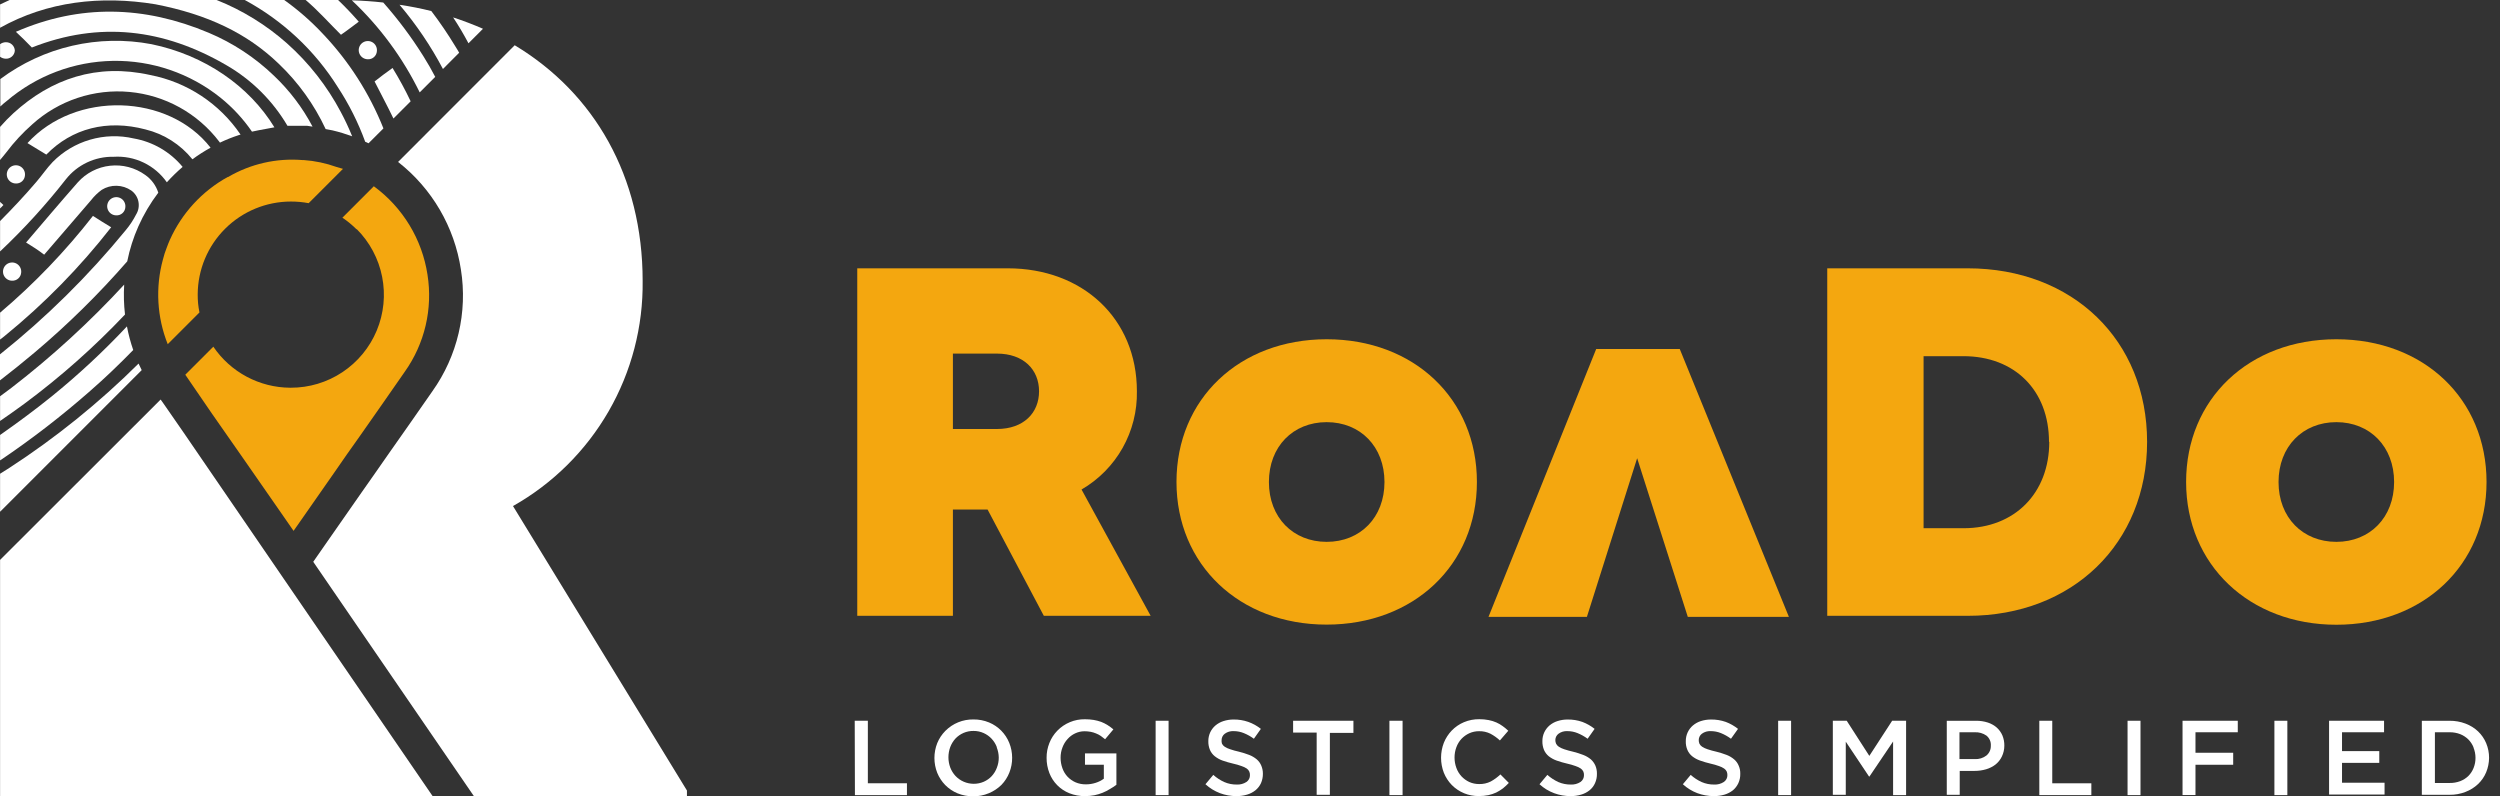 <svg width="135" height="43" viewBox="0 0 135 43" fill="none" xmlns="http://www.w3.org/2000/svg">
<rect x="0" y="0" width="135" height="43" fill="#333333" stroke="none"/>
<path d="M8.86 21.836L8.694 21.602L8.674 21.575L0.004 30.235V42.993H23.363L9.916 23.36L8.86 21.836Z" fill="white"/>
<path d="M27.702 27.327C29.852 26.114 31.636 24.345 32.868 22.206C34.099 20.067 34.733 17.636 34.703 15.168C34.703 9.518 32.09 5.029 27.794 2.443L21.496 8.745C23.327 10.177 24.541 12.256 24.889 14.554C25.258 16.862 24.704 19.223 23.349 21.127C22.548 22.284 21.723 23.455 20.929 24.585C20.465 25.264 19.996 25.915 19.531 26.584C18.914 27.462 18.299 28.348 17.685 29.23L16.915 30.337L25.592 42.994H37.095V42.688L27.702 27.327Z" fill="white"/>
<path d="M18.171 9.016C17.601 8.812 17.005 8.686 16.4 8.643H16.353H16.326C14.926 8.53 13.526 8.85 12.315 9.559H12.294C10.913 10.322 9.817 11.513 9.172 12.953C9.111 13.088 9.057 13.228 9.006 13.367C8.922 13.575 8.853 13.79 8.799 14.008C8.385 15.521 8.476 17.128 9.057 18.586L10.771 16.872C10.704 16.549 10.673 16.221 10.676 15.891C10.683 14.561 11.216 13.288 12.159 12.349C13.102 11.411 14.378 10.884 15.708 10.883C16.03 10.883 16.351 10.912 16.668 10.971L18.521 9.118L18.171 9.016Z" fill="#F4A70F"/>
<path d="M19.263 12.372C19.965 13.075 20.443 13.971 20.635 14.946C20.828 15.921 20.727 16.93 20.345 17.848C19.963 18.765 19.317 19.548 18.49 20.098C17.663 20.648 16.691 20.94 15.697 20.937H15.666C14.847 20.932 14.042 20.727 13.319 20.341C12.597 19.955 11.979 19.399 11.52 18.721L10.006 20.235L11.428 22.311C12.558 23.923 13.685 25.545 14.784 27.127L15.853 28.667L16.192 28.182L18.042 25.532C18.508 24.853 18.975 24.187 19.443 23.533C20.234 22.403 21.055 21.236 21.852 20.082C22.936 18.56 23.378 16.674 23.084 14.829C22.939 13.882 22.608 12.973 22.111 12.155C21.613 11.336 20.959 10.623 20.186 10.058L18.49 11.755C18.765 11.94 19.022 12.152 19.256 12.386" fill="#F4A70F"/>
<path d="M15.347 0H13.216C15.268 1.107 16.998 2.726 18.238 4.7C18.845 5.625 19.343 6.616 19.721 7.655L19.901 7.737L20.705 6.933C19.948 5.035 18.836 3.299 17.427 1.819C16.796 1.145 16.099 0.536 15.347 0Z" fill="white"/>
<path d="M23.292 0.597C22.735 0.457 22.163 0.344 21.575 0.258C22.48 1.325 23.266 2.488 23.919 3.726L24.795 2.847C24.727 2.732 24.663 2.616 24.591 2.508C24.184 1.836 23.751 1.199 23.292 0.597Z" fill="white"/>
<path d="M24.469 0.94C24.768 1.392 25.044 1.858 25.297 2.338L26.081 1.554C25.565 1.328 25.028 1.123 24.469 0.94Z" fill="white"/>
<path d="M11.273 1.771C7.794 0.306 4.316 0.211 0.858 1.717C1.154 1.992 1.442 2.274 1.72 2.566C5.358 1.134 8.846 1.548 12.24 3.529C13.597 4.317 14.728 5.441 15.524 6.794H16.515H16.593L16.878 6.838C16.338 5.812 15.633 4.883 14.791 4.086C13.771 3.104 12.578 2.32 11.273 1.771Z" fill="white"/>
<path d="M15.502 2.345C14.379 1.348 13.092 0.555 11.698 0H0.52C0.347 0.075 0.181 0.159 0.004 0.241V1.5C2.546 0.081 5.434 -0.255 8.393 0.231C11.213 0.78 13.34 1.795 15.05 3.441C16.108 4.449 16.968 5.646 17.585 6.97C17.711 6.99 17.833 7.014 17.959 7.041C18.317 7.126 18.671 7.233 19.017 7.36C18.837 6.914 18.633 6.478 18.406 6.054C17.666 4.654 16.683 3.398 15.502 2.345Z" fill="white"/>
<path d="M0.801 2.735C0.797 2.611 0.743 2.493 0.652 2.408C0.562 2.323 0.441 2.277 0.316 2.28C0.203 2.281 0.094 2.318 0.004 2.386V3.064C0.09 3.129 0.195 3.166 0.303 3.17C0.426 3.177 0.548 3.136 0.641 3.054C0.734 2.973 0.792 2.859 0.801 2.735Z" fill="white"/>
<path d="M18.412 1.877C18.752 1.646 19.05 1.408 19.373 1.171C19.016 0.763 18.647 0.373 18.256 0H16.505C17.187 0.577 17.785 1.256 18.412 1.877Z" fill="white"/>
<path d="M20.227 4.398C20.567 5.076 20.923 5.724 21.245 6.4L22.175 5.47C21.882 4.853 21.556 4.253 21.198 3.671C20.866 3.912 20.54 4.146 20.227 4.398Z" fill="white"/>
<path d="M1.483 7.727C1.822 7.93 2.162 8.137 2.501 8.348C3.885 6.929 5.786 6.441 7.859 6.99C8.857 7.235 9.746 7.802 10.39 8.602C10.703 8.372 11.031 8.162 11.371 7.975C9.094 5.046 4.065 4.89 1.483 7.727Z" fill="white"/>
<path d="M20.352 2.759C20.363 2.66 20.343 2.561 20.296 2.474C20.249 2.386 20.176 2.316 20.088 2.27C20 2.225 19.9 2.207 19.802 2.22C19.704 2.232 19.611 2.274 19.537 2.339C19.463 2.405 19.41 2.491 19.386 2.587C19.362 2.684 19.367 2.785 19.401 2.878C19.436 2.971 19.497 3.051 19.578 3.109C19.659 3.166 19.755 3.198 19.854 3.2C19.916 3.204 19.977 3.196 20.036 3.176C20.095 3.156 20.149 3.124 20.195 3.083C20.242 3.042 20.279 2.993 20.306 2.937C20.333 2.881 20.349 2.82 20.352 2.759Z" fill="white"/>
<path d="M20.696 0.136C20.136 0.072 19.566 0.035 19 0.018C20.511 1.44 21.752 3.124 22.664 4.989L23.502 4.151C23.306 3.777 23.099 3.408 22.868 3.044C22.226 2.016 21.5 1.044 20.696 0.136Z" fill="white"/>
<path d="M7.483 19.633C5.357 21.744 3.021 23.63 0.51 25.263C0.343 25.371 0.17 25.477 0.004 25.582V26.888V27.635L7.652 19.986C7.595 19.871 7.537 19.752 7.483 19.633Z" fill="white"/>
<path d="M6.769 11.188C6.779 11.089 6.759 10.99 6.712 10.902C6.665 10.815 6.592 10.744 6.504 10.699C6.416 10.654 6.316 10.636 6.217 10.649C6.119 10.662 6.027 10.704 5.952 10.77C5.878 10.836 5.826 10.922 5.802 11.019C5.778 11.115 5.784 11.216 5.819 11.309C5.853 11.402 5.915 11.482 5.997 11.54C6.078 11.597 6.174 11.628 6.274 11.629C6.335 11.633 6.397 11.624 6.455 11.604C6.513 11.584 6.567 11.552 6.613 11.511C6.659 11.47 6.696 11.421 6.723 11.365C6.75 11.31 6.766 11.249 6.769 11.188Z" fill="white"/>
<path d="M7.842 9.447C7.293 9.052 6.617 8.875 5.945 8.949C5.272 9.022 4.651 9.343 4.201 9.847C3.258 10.919 2.335 12.009 1.408 13.095C1.748 13.302 2.087 13.522 2.385 13.753C3.23 12.772 4.082 11.788 4.917 10.811C5.082 10.598 5.277 10.41 5.494 10.251C5.734 10.101 6.013 10.025 6.297 10.032C6.58 10.038 6.855 10.127 7.089 10.288C7.289 10.431 7.427 10.646 7.475 10.887C7.523 11.129 7.477 11.379 7.347 11.588C7.193 11.89 7.005 12.174 6.787 12.433C4.767 14.9 2.492 17.146 0 19.135V20.54C0.638 20.047 1.266 19.545 1.88 19.026C3.667 17.519 5.336 15.876 6.871 14.113C7.001 13.462 7.203 12.828 7.472 12.223C7.76 11.577 8.121 10.967 8.548 10.404C8.424 10.016 8.176 9.68 7.842 9.447Z" fill="white"/>
<path d="M8.181 2.386C6.764 2.117 5.306 2.146 3.901 2.47C2.496 2.794 1.173 3.407 0.017 4.269V5.752C0.125 5.653 0.23 5.551 0.356 5.46C1.959 4.089 3.991 3.321 6.1 3.287C8.209 3.254 10.264 3.957 11.91 5.277C12.562 5.802 13.133 6.419 13.607 7.109C13.858 7.051 14.106 7.007 14.35 6.963L14.818 6.875C13.457 4.649 11.059 2.979 8.181 2.386Z" fill="white"/>
<path d="M6.003 12.273C5.664 12.073 5.348 11.866 5.019 11.659C3.53 13.568 1.85 15.319 0.004 16.885V18.337L0.262 18.134C2.389 16.401 4.315 14.436 6.003 12.273Z" fill="white"/>
<path d="M1.144 14.717C1.154 14.618 1.134 14.519 1.087 14.432C1.04 14.345 0.967 14.274 0.879 14.228C0.791 14.183 0.691 14.165 0.593 14.178C0.495 14.19 0.402 14.232 0.328 14.297C0.254 14.363 0.201 14.449 0.177 14.546C0.153 14.642 0.158 14.743 0.192 14.836C0.227 14.929 0.288 15.009 0.369 15.067C0.449 15.124 0.546 15.156 0.645 15.158C0.769 15.165 0.892 15.123 0.985 15.04C1.079 14.958 1.136 14.841 1.144 14.717Z" fill="white"/>
<path d="M1.348 9.467C1.358 9.369 1.338 9.269 1.291 9.182C1.243 9.095 1.171 9.024 1.083 8.978C0.994 8.933 0.894 8.916 0.796 8.928C0.697 8.941 0.605 8.983 0.531 9.049C0.457 9.115 0.405 9.202 0.381 9.298C0.357 9.394 0.363 9.496 0.397 9.589C0.432 9.682 0.494 9.762 0.575 9.819C0.656 9.876 0.753 9.907 0.852 9.908C0.914 9.912 0.975 9.904 1.034 9.883C1.092 9.863 1.145 9.832 1.192 9.791C1.238 9.75 1.275 9.7 1.302 9.644C1.329 9.589 1.344 9.529 1.348 9.467Z" fill="white"/>
<path d="M8.114 4.051C5.23 3.406 2.766 4.248 0.723 6.114C0.47 6.347 0.23 6.594 0.004 6.854V8.639C0.116 8.5 0.235 8.367 0.343 8.225C0.758 7.674 1.228 7.167 1.745 6.712C2.452 6.073 3.283 5.589 4.187 5.288C5.091 4.987 6.047 4.877 6.995 4.965C7.944 5.053 8.863 5.336 9.697 5.797C10.53 6.259 11.258 6.888 11.836 7.645L11.877 7.702C12.207 7.545 12.547 7.409 12.895 7.295L12.99 7.268C11.855 5.592 10.101 4.435 8.114 4.051Z" fill="white"/>
<path d="M0.004 10.903V11.259C0.065 11.198 0.126 11.137 0.184 11.072L0.004 10.903Z" fill="white"/>
<path d="M7.221 7.476C6.443 7.296 5.632 7.32 4.865 7.543C4.098 7.766 3.401 8.182 2.841 8.752C2.518 9.091 2.264 9.474 1.962 9.824C1.337 10.557 0.679 11.256 0.004 11.938V13.577C1.282 12.373 2.467 11.074 3.55 9.691C3.857 9.299 4.252 8.984 4.703 8.771C5.153 8.559 5.648 8.454 6.146 8.466C6.701 8.431 7.256 8.539 7.758 8.781C8.26 9.022 8.691 9.388 9.01 9.844C9.276 9.549 9.56 9.272 9.862 9.013C9.193 8.202 8.257 7.657 7.221 7.476Z" fill="white"/>
<path d="M7.194 18.901C7.05 18.485 6.936 18.058 6.855 17.625C5.586 18.979 4.225 20.244 2.783 21.412C1.884 22.138 0.954 22.824 0.004 23.489V24.863C1.705 23.718 3.33 22.464 4.87 21.11C5.678 20.407 6.444 19.668 7.194 18.901Z" fill="white"/>
<path d="M6.75 16.984C6.688 16.448 6.673 15.907 6.706 15.369C4.839 17.393 2.805 19.256 0.625 20.937C0.421 21.093 0.211 21.242 0.004 21.399V22.732C0.442 22.43 0.873 22.128 1.297 21.816C3.253 20.368 5.077 18.751 6.75 16.984Z" fill="white"/>
<path d="M46.155 38.921H46.864V42.298H48.975V42.936H46.166L46.155 38.921Z" fill="white"/>
<path d="M54.51 41.707C54.413 41.96 54.265 42.191 54.076 42.386C53.881 42.577 53.65 42.73 53.397 42.834C53.13 42.947 52.842 43.004 52.552 43C52.26 43.004 51.971 42.948 51.7 42.837C51.454 42.733 51.23 42.582 51.042 42.392C50.858 42.203 50.711 41.979 50.611 41.734C50.408 41.218 50.408 40.645 50.611 40.129C50.712 39.882 50.861 39.657 51.049 39.467C51.247 39.268 51.483 39.11 51.743 39.004C52.003 38.898 52.282 38.846 52.562 38.85C52.853 38.846 53.142 38.902 53.411 39.013C53.656 39.115 53.879 39.265 54.066 39.454C54.253 39.644 54.401 39.868 54.5 40.115C54.603 40.371 54.656 40.644 54.656 40.92C54.658 41.189 54.608 41.456 54.51 41.707ZM53.831 40.35C53.768 40.181 53.672 40.027 53.55 39.895C53.429 39.764 53.282 39.659 53.119 39.586C52.946 39.508 52.759 39.469 52.569 39.471C52.386 39.468 52.205 39.504 52.037 39.575C51.869 39.647 51.717 39.752 51.592 39.885C51.472 40.018 51.377 40.172 51.314 40.34C51.182 40.697 51.182 41.089 51.314 41.446C51.378 41.614 51.474 41.768 51.595 41.9C51.722 42.034 51.874 42.141 52.044 42.214C52.213 42.287 52.395 42.324 52.579 42.325C52.767 42.327 52.954 42.288 53.126 42.213C53.287 42.142 53.433 42.039 53.553 41.911C53.674 41.778 53.769 41.624 53.831 41.456C53.9 41.28 53.935 41.092 53.933 40.903C53.93 40.718 53.893 40.535 53.825 40.363L53.831 40.35Z" fill="white"/>
<path d="M59.943 42.603C59.685 42.766 59.4 42.881 59.101 42.942C58.935 42.974 58.766 42.99 58.596 42.99C58.304 42.994 58.015 42.941 57.744 42.834C57.498 42.736 57.276 42.588 57.09 42.4C56.904 42.212 56.76 41.988 56.665 41.741C56.564 41.479 56.514 41.2 56.516 40.92C56.514 40.645 56.566 40.373 56.668 40.119C56.765 39.872 56.911 39.647 57.096 39.457C57.289 39.258 57.521 39.101 57.777 38.995C58.033 38.888 58.308 38.836 58.586 38.84C58.746 38.839 58.906 38.851 59.064 38.877C59.2 38.9 59.334 38.935 59.465 38.982C59.583 39.028 59.696 39.085 59.804 39.152C59.916 39.222 60.022 39.3 60.123 39.386L59.675 39.919C59.597 39.854 59.519 39.793 59.441 39.739C59.361 39.685 59.276 39.641 59.186 39.606C59.093 39.567 58.997 39.537 58.898 39.518C58.786 39.498 58.672 39.487 58.559 39.488C58.387 39.489 58.218 39.527 58.063 39.6C57.905 39.672 57.764 39.778 57.649 39.908C57.529 40.039 57.435 40.193 57.374 40.36C57.306 40.536 57.271 40.724 57.272 40.913C57.271 41.108 57.304 41.303 57.371 41.486C57.431 41.657 57.526 41.813 57.649 41.944C57.772 42.072 57.918 42.175 58.08 42.246C58.256 42.321 58.446 42.357 58.636 42.355C58.819 42.356 59 42.327 59.173 42.27C59.328 42.221 59.475 42.146 59.607 42.05V41.296H58.589V40.682H60.286V42.379C60.176 42.461 60.062 42.536 59.943 42.603Z" fill="white"/>
<path d="M63.103 38.921V42.936H62.404V38.921H63.103Z" fill="white"/>
<path d="M65.987 40.16C66.02 40.226 66.071 40.282 66.133 40.323C66.225 40.381 66.324 40.427 66.428 40.459C66.582 40.512 66.74 40.556 66.9 40.591C67.091 40.638 67.279 40.697 67.463 40.768C67.61 40.825 67.746 40.907 67.867 41.008C67.974 41.1 68.058 41.217 68.111 41.348C68.169 41.486 68.198 41.635 68.196 41.786C68.198 41.961 68.162 42.134 68.091 42.295C68.022 42.442 67.921 42.572 67.795 42.675C67.661 42.781 67.508 42.861 67.344 42.909C67.157 42.965 66.962 42.992 66.767 42.99C66.464 42.991 66.162 42.937 65.878 42.831C65.589 42.721 65.323 42.558 65.094 42.349L65.518 41.843C65.694 42.002 65.894 42.132 66.109 42.23C66.323 42.323 66.554 42.369 66.787 42.366C66.971 42.375 67.152 42.326 67.307 42.227C67.368 42.186 67.417 42.13 67.451 42.065C67.484 41.999 67.5 41.927 67.497 41.853C67.499 41.787 67.486 41.721 67.459 41.66C67.43 41.596 67.383 41.54 67.324 41.501C67.237 41.444 67.144 41.399 67.045 41.368C66.897 41.314 66.745 41.27 66.591 41.236C66.397 41.191 66.205 41.136 66.017 41.07C65.866 41.017 65.725 40.938 65.6 40.839C65.487 40.749 65.397 40.632 65.339 40.499C65.276 40.349 65.246 40.187 65.25 40.024C65.248 39.859 65.283 39.696 65.352 39.546C65.419 39.404 65.515 39.278 65.634 39.176C65.761 39.07 65.907 38.989 66.065 38.939C66.242 38.882 66.428 38.853 66.615 38.854C66.885 38.85 67.153 38.894 67.409 38.983C67.654 39.07 67.883 39.197 68.087 39.359L67.71 39.892C67.542 39.768 67.358 39.666 67.164 39.587C66.992 39.517 66.807 39.481 66.621 39.481C66.449 39.47 66.279 39.519 66.139 39.621C66.086 39.66 66.043 39.711 66.013 39.77C65.983 39.829 65.967 39.894 65.966 39.96C65.959 40.027 65.966 40.096 65.987 40.16Z" fill="white"/>
<path d="M71.813 42.919H71.1V39.559H69.828V38.921H73.085V39.576H71.813V42.919Z" fill="white"/>
<path d="M75.739 38.921V42.936H75.029V38.921H75.739Z" fill="white"/>
<path d="M81.158 42.573C81.044 42.658 80.923 42.733 80.795 42.797C80.658 42.86 80.515 42.908 80.368 42.939C80.199 42.972 80.027 42.988 79.855 42.987C79.584 42.991 79.315 42.94 79.064 42.837C78.814 42.734 78.586 42.582 78.396 42.389C78.212 42.2 78.067 41.976 77.968 41.731C77.767 41.209 77.767 40.631 77.968 40.109C78.067 39.863 78.212 39.638 78.396 39.447C78.582 39.255 78.805 39.103 79.051 38.999C79.315 38.888 79.599 38.833 79.886 38.837C80.054 38.836 80.222 38.852 80.388 38.884C80.531 38.911 80.672 38.954 80.805 39.013C80.925 39.066 81.039 39.132 81.144 39.21C81.251 39.286 81.352 39.37 81.447 39.461L80.995 39.984C80.841 39.841 80.669 39.719 80.483 39.62C80.293 39.527 80.084 39.48 79.872 39.485C79.688 39.483 79.507 39.521 79.339 39.597C79.181 39.67 79.038 39.773 78.918 39.899C78.798 40.03 78.705 40.183 78.644 40.35C78.578 40.528 78.544 40.717 78.545 40.907C78.545 41.097 78.578 41.287 78.644 41.466C78.704 41.635 78.798 41.789 78.918 41.921C79.038 42.049 79.181 42.153 79.339 42.227C79.507 42.302 79.688 42.34 79.872 42.339C80.091 42.345 80.308 42.298 80.503 42.199C80.692 42.095 80.866 41.967 81.022 41.819L81.477 42.277C81.377 42.383 81.271 42.481 81.158 42.573Z" fill="white"/>
<path d="M84.029 40.16C84.062 40.226 84.113 40.282 84.175 40.323C84.266 40.381 84.364 40.426 84.466 40.459C84.622 40.511 84.781 40.555 84.941 40.591C85.132 40.638 85.319 40.697 85.501 40.768C85.649 40.825 85.787 40.907 85.909 41.008C86.014 41.102 86.097 41.218 86.153 41.348C86.21 41.486 86.238 41.636 86.234 41.786C86.238 41.961 86.202 42.135 86.129 42.295C86.063 42.442 85.963 42.572 85.837 42.675C85.703 42.781 85.55 42.861 85.386 42.909C85.199 42.965 85.004 42.992 84.809 42.99C84.506 42.991 84.204 42.937 83.92 42.831C83.629 42.722 83.362 42.559 83.133 42.349L83.557 41.843C83.734 42 83.933 42.13 84.147 42.23C84.362 42.322 84.593 42.369 84.826 42.366C85.009 42.375 85.191 42.326 85.345 42.227C85.406 42.185 85.455 42.13 85.488 42.064C85.521 41.999 85.537 41.927 85.535 41.853C85.537 41.787 85.525 41.721 85.498 41.66C85.467 41.596 85.42 41.541 85.362 41.501C85.276 41.444 85.182 41.399 85.084 41.368C84.935 41.314 84.784 41.27 84.629 41.236C84.435 41.192 84.243 41.136 84.056 41.07C83.904 41.016 83.762 40.938 83.635 40.839C83.524 40.748 83.435 40.631 83.377 40.499C83.315 40.349 83.285 40.187 83.289 40.024C83.287 39.859 83.321 39.696 83.391 39.546C83.458 39.404 83.554 39.278 83.672 39.176C83.799 39.069 83.945 38.988 84.103 38.939C84.281 38.881 84.466 38.853 84.653 38.854C84.923 38.85 85.192 38.894 85.447 38.983C85.686 39.073 85.909 39.2 86.109 39.359L85.732 39.892C85.563 39.768 85.38 39.666 85.186 39.587C85.013 39.517 84.829 39.481 84.643 39.481C84.471 39.47 84.3 39.519 84.161 39.621C84.108 39.66 84.065 39.711 84.035 39.77C84.005 39.829 83.989 39.894 83.988 39.96C83.987 40.029 84.001 40.097 84.029 40.16Z" fill="white"/>
<path d="M91.769 40.16C91.802 40.227 91.853 40.283 91.915 40.323C92.006 40.381 92.104 40.427 92.207 40.459C92.363 40.512 92.522 40.556 92.682 40.591C92.872 40.638 93.059 40.697 93.242 40.767C93.389 40.824 93.526 40.906 93.646 41.008C93.753 41.1 93.837 41.217 93.89 41.348C93.951 41.486 93.979 41.635 93.975 41.785C93.979 41.961 93.943 42.135 93.87 42.294C93.801 42.441 93.702 42.571 93.578 42.675C93.444 42.78 93.29 42.86 93.127 42.909C92.938 42.965 92.743 42.992 92.546 42.99C92.243 42.99 91.942 42.936 91.657 42.831C91.368 42.721 91.102 42.558 90.874 42.349L91.298 41.843C91.474 42.002 91.673 42.132 91.888 42.23C92.102 42.323 92.334 42.369 92.567 42.366C92.75 42.375 92.932 42.327 93.086 42.227C93.147 42.186 93.197 42.13 93.231 42.065C93.265 42 93.282 41.927 93.279 41.853C93.28 41.787 93.267 41.721 93.242 41.66C93.21 41.596 93.162 41.541 93.103 41.501C93.018 41.444 92.925 41.4 92.828 41.368C92.678 41.314 92.525 41.27 92.37 41.236C92.177 41.191 91.987 41.136 91.8 41.069C91.648 41.016 91.506 40.938 91.379 40.839C91.267 40.748 91.178 40.632 91.121 40.499C91.057 40.349 91.027 40.187 91.033 40.024C91.031 39.859 91.065 39.696 91.135 39.546C91.201 39.404 91.297 39.277 91.416 39.176C91.543 39.069 91.689 38.988 91.847 38.938C92.025 38.881 92.211 38.853 92.397 38.854C92.667 38.851 92.936 38.894 93.191 38.983C93.43 39.073 93.653 39.2 93.853 39.359L93.473 39.892C93.305 39.768 93.123 39.666 92.93 39.587C92.756 39.517 92.571 39.481 92.384 39.481C92.212 39.47 92.041 39.519 91.902 39.621C91.849 39.66 91.807 39.712 91.778 39.77C91.748 39.829 91.733 39.894 91.732 39.96C91.73 40.029 91.743 40.097 91.769 40.16Z" fill="white"/>
<path d="M96.719 38.921V42.936H96.02V38.921H96.719Z" fill="white"/>
<path d="M100.951 41.931H100.927L99.672 40.051V42.919H98.973V38.921H99.723L100.944 40.818L102.176 38.921H102.929V42.936H102.227V40.041L100.951 41.931Z" fill="white"/>
<path d="M108.102 40.849C108.023 41.016 107.907 41.163 107.763 41.28C107.61 41.398 107.436 41.487 107.25 41.541C107.047 41.6 106.837 41.63 106.626 41.629H105.825V42.919H105.126V38.922H106.711C106.925 38.92 107.138 38.952 107.342 39.017C107.519 39.074 107.682 39.167 107.824 39.288C107.955 39.406 108.059 39.55 108.129 39.712C108.202 39.888 108.238 40.078 108.234 40.269C108.234 40.469 108.189 40.668 108.102 40.849ZM107.267 39.722C107.082 39.594 106.86 39.531 106.636 39.542H105.811V40.991H106.636C106.864 41.005 107.09 40.935 107.271 40.795C107.347 40.73 107.408 40.65 107.448 40.559C107.489 40.467 107.508 40.368 107.505 40.269C107.512 40.165 107.495 40.061 107.453 39.966C107.412 39.871 107.348 39.787 107.267 39.722Z" fill="white"/>
<path d="M110.123 38.921H110.822V42.298H112.933V42.936H110.123V38.921Z" fill="white"/>
<path d="M115.587 38.921V42.936H114.888V38.921H115.587Z" fill="white"/>
<path d="M120.84 39.542H118.556V40.649H120.592V41.297H118.556V42.932H117.857V38.921H120.84V39.542Z" fill="white"/>
<path d="M123.517 38.921V42.936H122.818V38.921H123.517Z" fill="white"/>
<path d="M128.739 39.542H126.469V40.56H128.481V41.195H126.469V42.267H128.766V42.905H125.77V38.921H128.739V39.542Z" fill="white"/>
<path d="M134.254 41.701C134.154 41.942 134.005 42.159 133.816 42.339C133.62 42.523 133.389 42.668 133.137 42.763C132.863 42.87 132.57 42.923 132.275 42.919H130.779V38.922H132.275C132.57 38.919 132.862 38.97 133.137 39.074C133.389 39.168 133.62 39.311 133.816 39.495C134.004 39.675 134.153 39.892 134.254 40.133C134.358 40.383 134.411 40.652 134.41 40.924C134.408 41.19 134.355 41.454 134.254 41.701ZM133.575 40.367C133.511 40.205 133.415 40.057 133.293 39.933C133.167 39.808 133.017 39.71 132.852 39.644C132.669 39.574 132.475 39.54 132.279 39.542H131.485V42.281H132.279C132.474 42.285 132.669 42.251 132.852 42.182C133.017 42.119 133.167 42.023 133.293 41.901C133.416 41.777 133.512 41.629 133.575 41.467C133.644 41.292 133.679 41.105 133.677 40.917C133.676 40.728 133.639 40.542 133.568 40.367H133.575Z" fill="white"/>
<path d="M53.33 27.516H51.457V33.254H46.292V14.489H54.419C58.464 14.489 61.392 17.204 61.392 21.127C61.413 22.198 61.146 23.254 60.621 24.188C60.095 25.121 59.329 25.896 58.403 26.434L62.135 33.254H56.367L53.33 27.516ZM51.457 23.166H53.832C55.278 23.166 56.109 22.294 56.109 21.13C56.109 19.966 55.278 19.094 53.832 19.094H51.457V23.166Z" fill="#F4A70F"/>
<path d="M63.53 26.026C63.53 21.544 66.923 18.32 71.64 18.32C76.357 18.32 79.753 21.544 79.753 26.026C79.753 30.509 76.343 33.729 71.636 33.729C66.93 33.729 63.53 30.492 63.53 26.026ZM71.64 29.26C73.459 29.26 74.762 27.94 74.762 26.03C74.762 24.119 73.459 22.796 71.64 22.796C69.821 22.796 68.521 24.116 68.521 26.03C68.521 27.944 69.824 29.26 71.64 29.26Z" fill="#F4A70F"/>
<path d="M115.943 23.862C115.943 29.335 111.922 33.254 106.262 33.254H98.671V14.489H106.249C111.939 14.489 115.943 18.381 115.943 23.862ZM110.646 23.862C110.646 21.079 108.794 19.233 106.018 19.233H103.873V28.524H106.032C108.794 28.524 110.66 26.631 110.66 23.862H110.646Z" fill="#F4A70F"/>
<path d="M118.05 26.026C118.05 21.544 121.443 18.32 126.163 18.32C130.883 18.32 134.273 21.544 134.273 26.026C134.273 30.509 130.863 33.736 126.163 33.736C121.463 33.736 118.05 30.492 118.05 26.026ZM126.163 29.26C127.979 29.26 129.282 27.94 129.282 26.03C129.282 24.119 127.979 22.796 126.163 22.796C124.348 22.796 123.041 24.116 123.041 26.03C123.041 27.944 124.344 29.26 126.163 29.26Z" fill="#F4A70F"/>
<path d="M80.378 33.312L86.194 18.847H90.707L96.601 33.312H91.141L88.406 24.744L85.692 33.312H80.378Z" fill="#F4A70F"/>
</svg>

